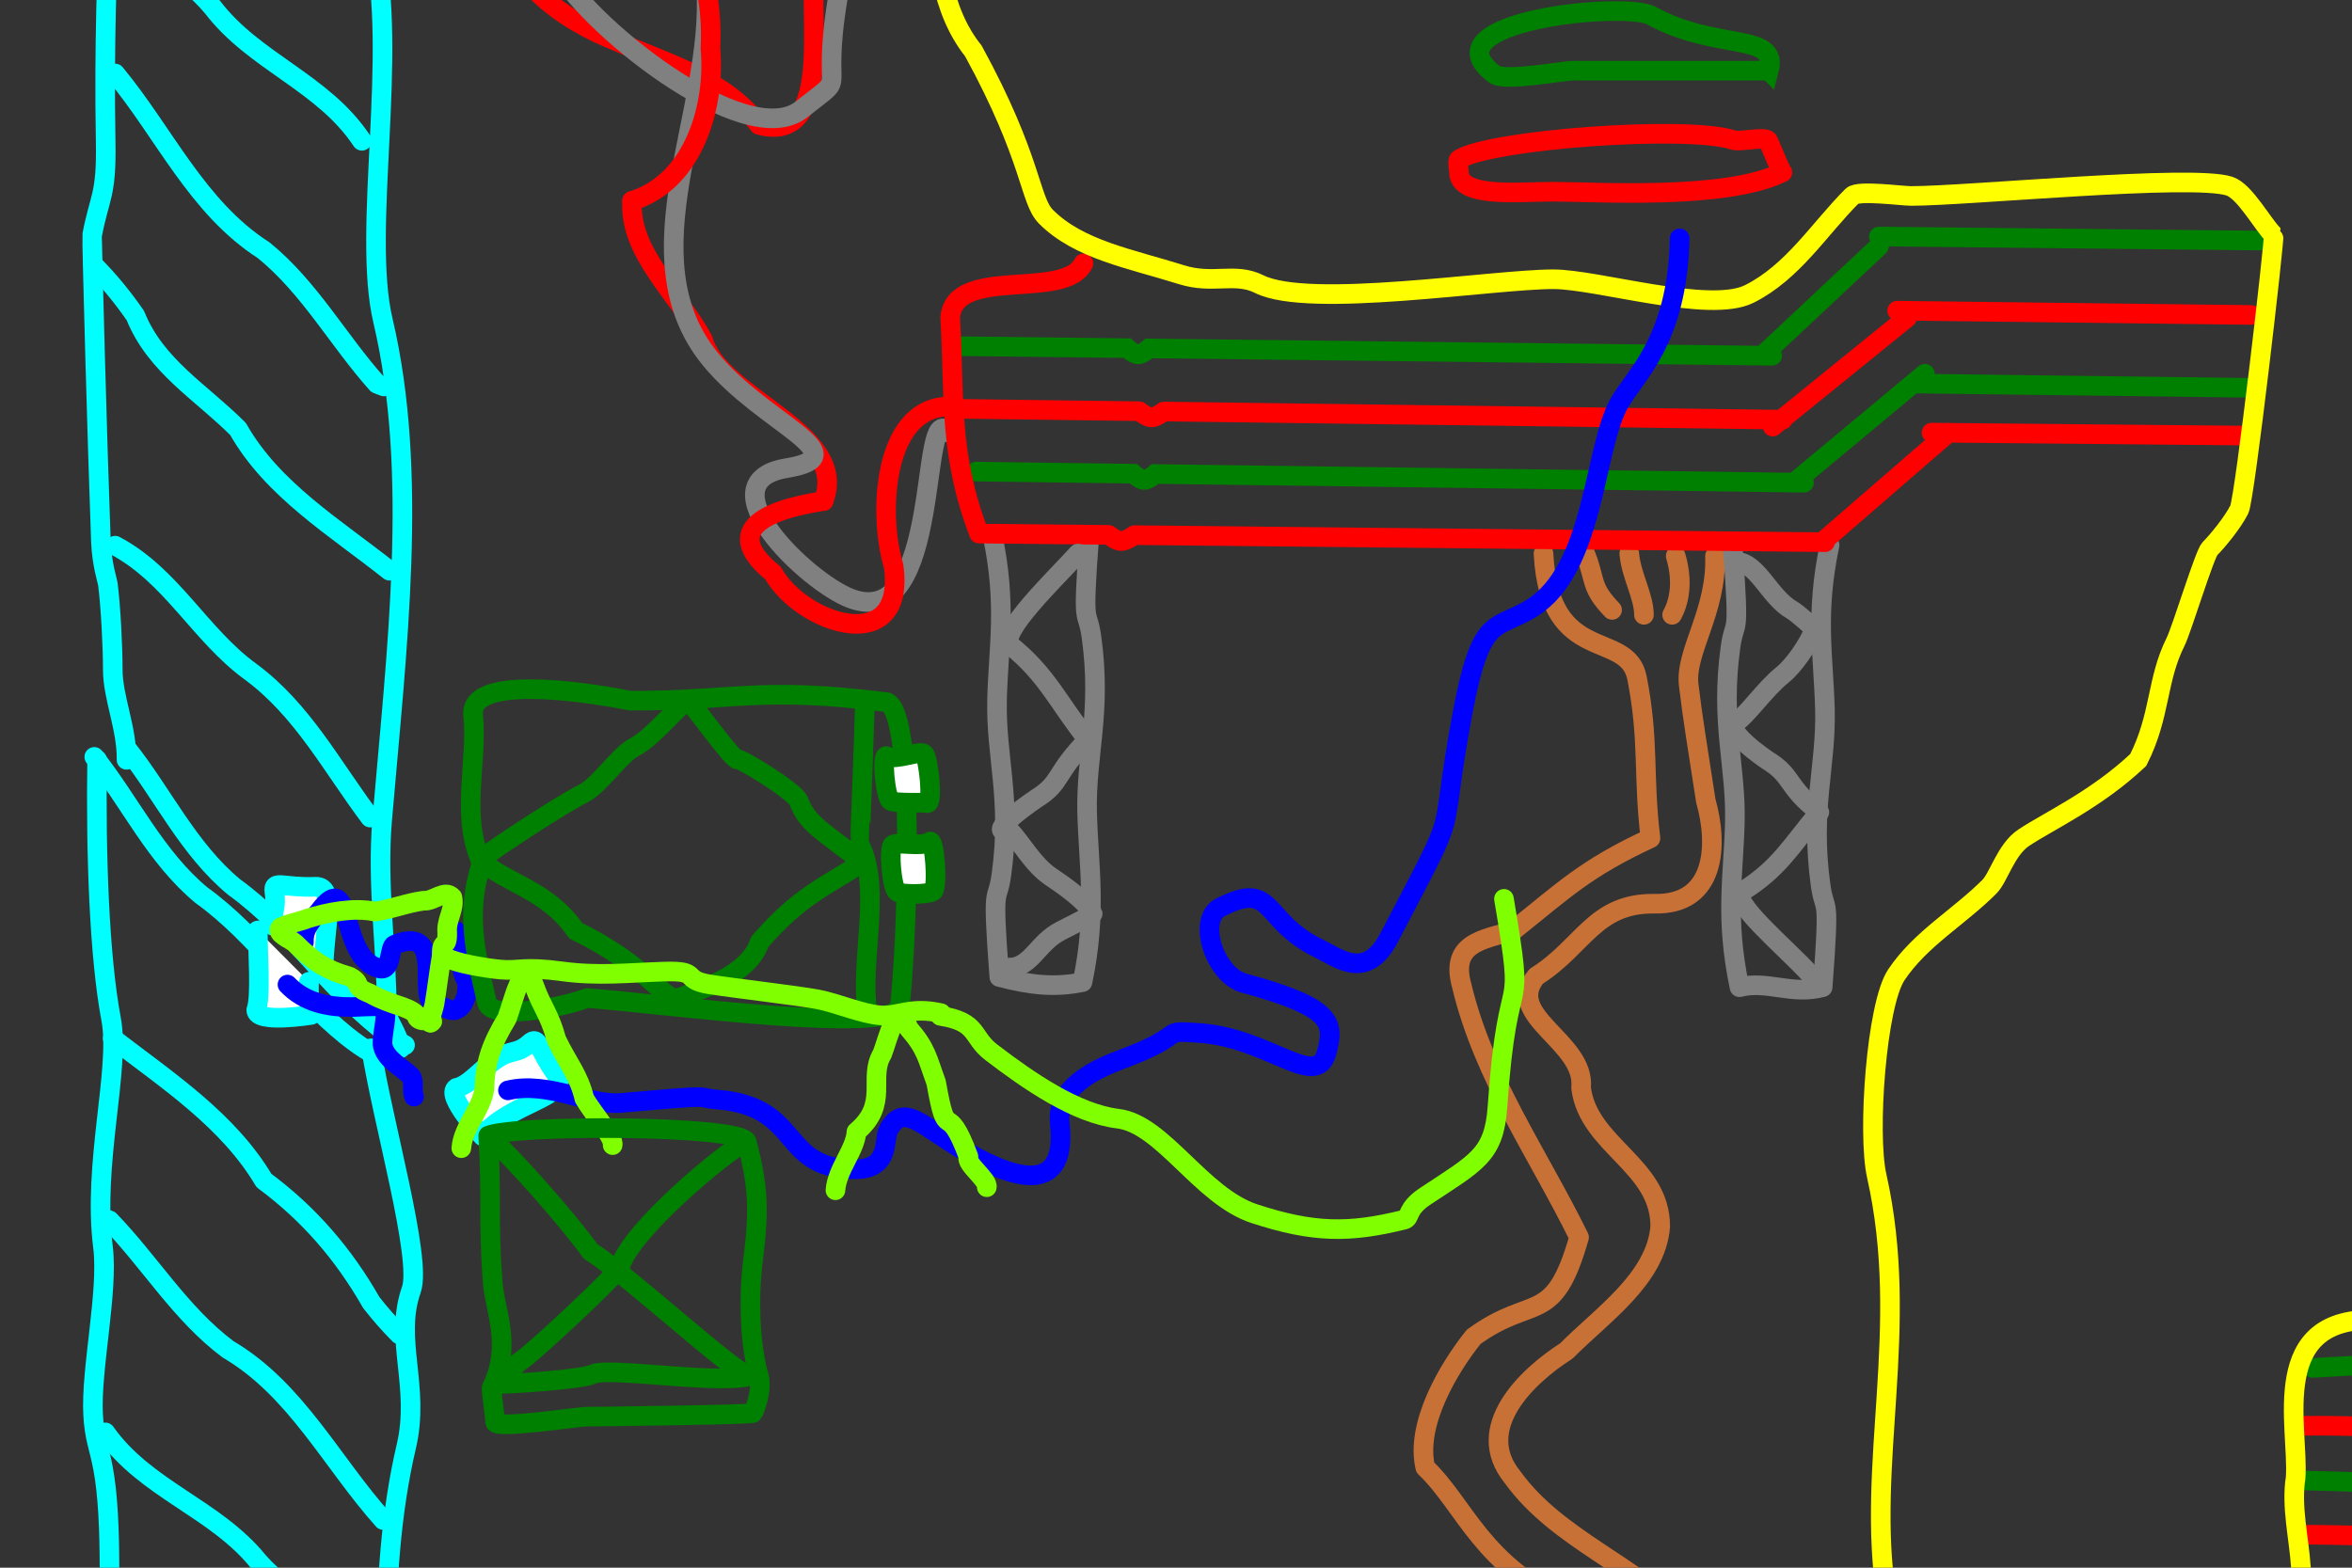 <?xml version="1.0" encoding="UTF-8" standalone="no"?>
<!-- Created with Inkscape (http://www.inkscape.org/) -->

<svg
   xmlns:dc="http://purl.org/dc/elements/1.1/"
   xmlns:cc="http://creativecommons.org/ns#"
   xmlns:rdf="http://www.w3.org/1999/02/22-rdf-syntax-ns#"
   xmlns:svg="http://www.w3.org/2000/svg"
   xmlns="http://www.w3.org/2000/svg"
   xmlns:sodipodi="http://sodipodi.sourceforge.net/DTD/sodipodi-0.dtd"
   xmlns:inkscape="http://www.inkscape.org/namespaces/inkscape"
   width="480"
   height="320"
   id="svg2"
   version="1.1"
   inkscape:version="0.48.0 r9654"
   sodipodi:docname="itnas393.svg"
   inkscape:export-xdpi="90"
   inkscape:export-ydpi="90"
   inkscape:export-filename="itnas393.png">
  <rect width="100%" height="100%" fill="#333333" stroke="none"/>
  <defs
     id="defs4">
    <inkscape:perspective
       sodipodi:type="inkscape:persp3d"
       inkscape:vp_x="0 : 160 : 1"
       inkscape:vp_y="0 : 1000 : 0"
       inkscape:vp_z="480 : 160 : 1"
       inkscape:persp3d-origin="240 : 106.66667 : 1"
       id="perspective8" />
  </defs>
  <sodipodi:namedview
     id="base"
     pagecolor="#ffffff"
     bordercolor="#666666"
     borderopacity="1.0"
     inkscape:pageopacity="1"
     inkscape:pageshadow="2"
     inkscape:zoom="1"
     inkscape:cx="137.06874"
     inkscape:cy="89.191161"
     inkscape:document-units="px"
     inkscape:current-layer="layer1"
     showgrid="false"
     inkscape:snap-nodes="true"
     inkscape:snap-global="false"
     inkscape:snap-grids="true"
     showguides="true"
     inkscape:window-width="1280"
     inkscape:window-height="998"
     inkscape:window-x="1276"
     inkscape:window-y="-4"
     inkscape:window-maximized="1">
    <inkscape:grid
       empspacing="5"
       visible="true"
       enabled="true"
       snapvisiblegridlinesonly="true"
       type="xygrid"
       id="grid2816" />
  </sodipodi:namedview>
  <g
     inkscape:label="Layer 1"
     inkscape:groupmode="layer"
     id="layer1"
     transform="translate(0,0)">
    <path
       inkscape:connector-curvature="0"
       id="path3855"
       d="m 25.907,152.834 c 7.352,9.278 12.499,20.461 21.875,28.235 11.372,8.191 18.846,20.038 29.659,28.73 1.659,1.289 3.347,2.57 5.222,3.535"
       style="color:#000000;fill:none;stroke:#00ffff;stroke-width:4;stroke-linecap:round;stroke-linejoin:round;stroke-miterlimit:4;stroke-opacity:1;stroke-dasharray:none;stroke-dashoffset:0;marker:none;visibility:visible;display:inline;overflow:visible;enable-background:accumulate" />
    <path
       style="color:#000000;fill:none;stroke:#00ffff;stroke-width:4;stroke-linecap:round;stroke-linejoin:round;stroke-miterlimit:4;stroke-opacity:1;stroke-dasharray:none;stroke-dashoffset:0;marker:none;visibility:visible;display:inline;overflow:visible;enable-background:accumulate"
       d="M 78.235,310.282 C 67.745,298.588 60.436,283.577 46.534,275.424 36.86,268.181 30.602,257.63 22.338,249.094 l -1.421,-0.49"
       id="path4043"
       inkscape:connector-curvature="0" />
    <path
       style="color:#000000;fill:none;stroke:#00ffff;stroke-width:4;stroke-linecap:round;stroke-linejoin:round;stroke-miterlimit:4;stroke-opacity:1;stroke-dasharray:none;stroke-dashoffset:0;marker:none;visibility:visible;display:inline;overflow:visible;enable-background:accumulate"
       d="m 19.243,154.5 c 7.352,9.278 12.499,20.461 21.875,28.235 11.372,8.191 18.846,20.038 29.659,28.73 1.659,1.289 3.347,2.57 5.222,3.535"
       id="path4045"
       inkscape:connector-curvature="0" />
    <path
       style="color:#000000;fill:none;stroke:#00ffff;stroke-width:4;stroke-linecap:round;stroke-linejoin:round;stroke-miterlimit:4;stroke-opacity:1;stroke-dasharray:none;stroke-dashoffset:0;marker:none;visibility:visible;display:inline;overflow:visible;enable-background:accumulate"
       d="M 79.5,116.5 C 68.498,107.75 55.629,100.024 48.582,87.576 41.109,80.064 31.767,74.73 27.639,64.444 25.073,60.719 22.197,57.202 19,54"
       id="path4047"
       inkscape:connector-curvature="0" />
    <path
       style="color:#000000;fill:none;stroke:#00ffff;stroke-width:4;stroke-linecap:round;stroke-linejoin:round;stroke-miterlimit:4;stroke-opacity:1;stroke-dasharray:none;stroke-dashoffset:0;marker:none;visibility:visible;display:inline;overflow:visible;enable-background:accumulate"
       d="M 73.856,28.739 C 65.925,16.792 51.932,12.678 43.381,1.462 37.262,-5.856 28.458,-9.509 22.644,-17.239"
       id="path4049"
       inkscape:connector-curvature="0" />
    <path
       style="color:#000000;fill:none;stroke:#00ffff;stroke-width:4;stroke-linecap:round;stroke-linejoin:round;stroke-miterlimit:4;stroke-opacity:1;stroke-dasharray:none;stroke-dashoffset:0;marker:none;visibility:visible;display:inline;overflow:visible;enable-background:accumulate"
       d="m 23.5,15 c 10.022,12.098 16.735,27.384 30.305,36.078 9.382,7.618 15.22,18.407 23.141,27.262 l 1.401,0.546"
       id="path4136"
       inkscape:connector-curvature="0" />
    <path
       style="color:#000000;fill:none;stroke:#00ffff;stroke-width:4;stroke-linecap:round;stroke-linejoin:round;stroke-miterlimit:4;stroke-opacity:1;stroke-dasharray:none;stroke-dashoffset:0;marker:none;visibility:visible;display:inline;overflow:visible;enable-background:accumulate"
       d="M 75.547,166.886 C 67.867,156.694 61.772,144.937 51.161,137.127 40.788,129.577 35.071,117.541 23.5,111.386"
       id="path4138"
       inkscape:connector-curvature="0" />
    <path
       style="color:#000000;fill:none;stroke:#00ffff;stroke-width:4;stroke-linecap:round;stroke-linejoin:round;stroke-miterlimit:4;stroke-opacity:1;stroke-dasharray:none;stroke-dashoffset:0;marker:none;visibility:visible;display:inline;overflow:visible;enable-background:accumulate"
       d="m 23,211.948 c 11.189,8.617 23.576,16.727 30.867,29.02 9.196,6.82 16.215,14.958 21.889,24.886 1.781,2.29 3.693,4.48 5.744,6.532"
       id="path4140"
       inkscape:connector-curvature="0" />
    <path
       style="color:#000000;fill:none;stroke:#00ffff;stroke-width:4;stroke-linecap:round;stroke-linejoin:round;stroke-miterlimit:4;stroke-opacity:1;stroke-dasharray:none;stroke-dashoffset:0;marker:none;visibility:visible;display:inline;overflow:visible;enable-background:accumulate"
       d="m 21.5,292.386 c 8.268,11.716 22.372,15.43 31.24,26.398 6.325,7.141 15.23,10.541 21.26,18.102"
       id="path4142"
       inkscape:connector-curvature="0" />
    <path
       style="color:#000000;fill:none;stroke:#c87137;stroke-width:4;stroke-linecap:round;stroke-linejoin:round;stroke-miterlimit:4;stroke-opacity:1;stroke-dasharray:none;stroke-dashoffset:0;marker:none;visibility:visible;display:inline;overflow:visible;enable-background:accumulate"
       d="m 315,113 c 1.215,23.211 17.108,15.31 19.085,25.395 2.521,12.857 1.18,19.691 2.745,32.707 -13.257,6.151 -17.569,10.519 -28.081,18.909 -6.292,1.804 -12.884,2.535 -10.419,11.264 4.418,18.546 15.633,34.373 23.931,51.288 -5.259,18.395 -9.314,11.43 -21.526,20.325 -5.305,6.643 -11.892,17.955 -9.865,26.649 8.289,7.94 11.379,20.085 30.157,28.389"
       id="path9045"
       inkscape:connector-curvature="0"
       sodipodi:nodetypes="csccccccc" />
    <path
       style="color:#000000;fill:none;stroke:#c87137;stroke-width:4;stroke-linecap:round;stroke-linejoin:round;stroke-miterlimit:4;stroke-opacity:1;stroke-dasharray:none;stroke-dashoffset:0;marker:none;visibility:visible;display:inline;overflow:visible;enable-background:accumulate"
       d="m 350,113.5 c 0.39,11.344 -6.164,19.537 -5.371,26.279 0.761,6.471 1.841,12.986 3.497,23.7 2.557,8.951 2.067,21.321 -10.547,20.986 -12.215,-0.128 -14.453,8.785 -24.025,14.794 -6.837,8.167 10.111,13.327 9.113,22.789 1.456,11.818 16.227,15.749 16.155,28.349 -0.893,10.677 -11.927,18.045 -19.143,25.35 -8.205,5.234 -19.126,15.786 -11.012,25.757 9.303,12.9 25.493,18.026 36.065,29.691"
       id="path9047"
       inkscape:connector-curvature="0"
       sodipodi:nodetypes="cscccccccc" />
    <path
       style="color:#000000;fill:none;stroke:#008000;stroke-width:4;stroke-linecap:round;stroke-linejoin:miter;stroke-miterlimit:4;stroke-opacity:1;stroke-dasharray:none;stroke-dashoffset:0;marker:none;visibility:visible;display:inline;overflow:visible;enable-background:accumulate"
       d="m 461.42,49.103 -77.964,-0.825 m 0,2 -23.831,22.338 m 2.042,0 -127.168,-1.498 c 0,0 -1.39,1.23 -2.241,1.224 -0.864,-0.007 -2.256,-1.277 -2.256,-1.277 l -34.394,-0.405"
       id="path3819-8"
       inkscape:connector-curvature="0"
       sodipodi:nodetypes="ccccccscc" />
    <path
       sodipodi:nodetypes="ccccccscc"
       inkscape:connector-curvature="0"
       id="path3821-8"
       d="m 459.372,64.288 -72.196,-0.872 m 2.042,1.414 -27.44,22.252 m 2.042,-1.414 -126.316,-1.664 c 0,0 -1.571,1.223 -2.496,1.214 -0.936,-0.01 -2.5,-1.28 -2.5,-1.28 L 196.32,83.461"
       style="color:#000000;fill:none;stroke:#ff0000;stroke-width:4;stroke-linecap:round;stroke-linejoin:round;stroke-miterlimit:4;stroke-opacity:1;stroke-dasharray:none;stroke-dashoffset:0;marker:none;visibility:visible;display:inline;overflow:visible;enable-background:accumulate" />
    <path
       style="color:#000000;fill:none;stroke:#008000;stroke-width:4;stroke-linecap:round;stroke-linejoin:miter;stroke-miterlimit:4;stroke-opacity:1;stroke-dasharray:none;stroke-dashoffset:0;marker:none;visibility:visible;display:inline;overflow:visible;enable-background:accumulate"
       d="M 458.647,79.155 390.783,78.288 m 2.042,-2 -26.708,22.247 m 2.042,0 -132.406,-1.783 c 0,0 -1.394,1.229 -2.246,1.22 -0.862,-0.009 -2.246,-1.28 -2.246,-1.28 L 199.227,96.26"
       id="path3823-2"
       inkscape:connector-curvature="0"
       sodipodi:nodetypes="ccccccscc" />
    <path
       style="color:#000000;fill:none;stroke:#808080;stroke-width:4;stroke-linecap:round;stroke-linejoin:round;stroke-miterlimit:4;stroke-opacity:1;stroke-dasharray:none;stroke-dashoffset:0;marker:none;visibility:visible;display:inline;overflow:visible;enable-background:accumulate"
       d="m 373.385,111.261 c -3.007,14.278 -1.23,22.701 -0.952,33.526 0.3,11.683 -3.033,20.348 -0.885,35.87 0.886,6.399 1.963,0.475 0.423,20.856 -6.364,1.672 -11.314,-1.454 -16.971,0 -3.007,-14.278 -1.23,-22.701 -0.952,-33.526 0.3,-11.683 -3.033,-20.348 -0.885,-35.87 0.886,-6.399 1.963,-0.475 0.423,-20.856"
       id="path9100"
       inkscape:connector-curvature="0"
       sodipodi:nodetypes="cssccssc" />
    <path
       sodipodi:nodetypes="cssccssc"
       inkscape:connector-curvature="0"
       id="path9102"
       d="m 202.53,109.175 c 3.007,14.278 1.23,22.701 0.952,33.526 -0.3,11.683 3.033,20.348 0.885,35.87 -0.886,6.399 -1.963,0.475 -0.423,20.856 6.364,1.672 11.314,2.198 16.971,1.043 3.007,-14.278 1.23,-23.744 0.952,-34.569 -0.3,-11.683 3.033,-20.348 0.885,-35.87 -0.886,-6.399 -1.963,-0.475 -0.423,-20.856"
       style="color:#000000;fill:none;stroke:#808080;stroke-width:4;stroke-linecap:round;stroke-linejoin:round;stroke-miterlimit:4;stroke-opacity:1;stroke-dasharray:none;stroke-dashoffset:0;marker:none;visibility:visible;display:inline;overflow:visible;enable-background:accumulate" />
    <path
       style="color:#000000;fill:none;stroke:#ff0000;stroke-width:4;stroke-linecap:round;stroke-linejoin:round;stroke-miterlimit:4;stroke-opacity:1;stroke-dasharray:none;stroke-dashoffset:0;marker:none;visibility:visible;display:inline;overflow:visible;enable-background:accumulate"
       d="M 168.071,102.265 C 173.563,88.133 146.734,81.362 143.474,69.365 138.709,60.405 128.291,51.601 129,41"
       id="path5390"
       inkscape:connector-curvature="0" />
    <path
       style="color:#000000;fill:none;stroke:#ff0000;stroke-width:4;stroke-linecap:round;stroke-linejoin:round;stroke-miterlimit:4;stroke-opacity:1;stroke-dasharray:none;stroke-dashoffset:0;marker:none;visibility:visible;display:inline;overflow:visible;enable-background:accumulate"
       d="m 103.94,-16.717 c -2.308,12.028 11.519,21.07 21.75,25.084 10.471,4.688 21.989,7.587 29.245,17.145 14.299,3.809 10.475,-19.38 11.214,-28.392"
       id="path5386"
       inkscape:connector-curvature="0"
       sodipodi:nodetypes="cccc" />
    <path
       style="color:#000000;fill:none;stroke:#808080;stroke-width:4;stroke-linecap:round;stroke-linejoin:round;stroke-miterlimit:4;stroke-opacity:1;stroke-dasharray:none;stroke-dashoffset:0;marker:none;visibility:visible;display:inline;overflow:visible;enable-background:accumulate"
       d="m 172,-6 c -5.7,28.625 2.504,19.614 -8.434,28.33 -11.33,9.028 -44.793,-17.723 -50.61,-29.829 -2.953,-6.146 -3.677,-12.642 1.331,-16.946 12.247,-10.523 28.231,-3.291 29.832,22.04 1.604,25.366 -16.279,54.709 0.833,75.688 10.758,13.189 30.969,19.744 15.562,22.274 -17.16,2.818 4.292,23.319 13.126,26.619 19.036,7.111 13.76,-41.699 19.979,-33.877"
       id="path4541"
       inkscape:connector-curvature="0"
       sodipodi:nodetypes="csssssssc" />
    <path
       style="fill:none;stroke:#c87137;stroke-width:4;stroke-linecap:round;stroke-linejoin:round;stroke-opacity:1;color:#000000;stroke-miterlimit:4;stroke-dasharray:none;stroke-dashoffset:0;marker:none;visibility:visible;display:inline;overflow:visible;enable-background:accumulate"
       d="m 341.983,113.5 c 1.246,4.138 1.176,8.519 -0.73,12"
       id="path4117"
       inkscape:connector-curvature="0" />
    <path
       style="fill:none;stroke:#c87137;stroke-width:4;stroke-linecap:round;stroke-linejoin:round;stroke-opacity:1;color:#000000;stroke-miterlimit:4;stroke-dasharray:none;stroke-dashoffset:0;marker:none;visibility:visible;display:inline;overflow:visible;enable-background:accumulate"
       d="m 332.5,113 c 0.39,4.499 3,8.714 3,12.5"
       id="path4115"
       inkscape:connector-curvature="0" />
    <path
       style="color:#000000;fill:none;stroke:#c87137;stroke-width:4;stroke-linecap:round;stroke-linejoin:round;stroke-miterlimit:4;stroke-opacity:1;stroke-dasharray:none;stroke-dashoffset:0;marker:none;visibility:visible;display:inline;overflow:visible;enable-background:accumulate"
       d="m 323.5,113 c 2.241,5.489 0.891,6.695 5.5,11.5"
       id="path4113"
       inkscape:connector-curvature="0"
       sodipodi:nodetypes="cc" />
    <path
       sodipodi:nodetypes="ccccccscccc"
       inkscape:connector-curvature="0"
       id="path3825-4"
       d="m 457.949,88.911 -63.753,-0.599 m 3.459,0 -25.791,22.359 m 0.594,0 -140.951,-1.434 c 0,0 -1.747,1.249 -2.75,1.222 -0.936,-0.025 -2.502,-1.275 -2.502,-1.275 l -26.458,-0.269 c -6.231,-16.37 -4.954,-27.789 -5.88,-44.159 1.007,-10.634 23.395,-3.304 27.194,-10.995"
       style="color:#000000;fill:none;stroke:#ff0000;stroke-width:4;stroke-linecap:round;stroke-linejoin:round;stroke-miterlimit:4;stroke-opacity:1;stroke-dasharray:none;stroke-dashoffset:0;marker:none;visibility:visible;display:inline;overflow:visible;enable-background:accumulate" />
    <path
       style="color:#000000;fill:none;stroke:#ff0000;stroke-width:4;stroke-linecap:round;stroke-linejoin:round;stroke-miterlimit:4;stroke-opacity:1;stroke-dasharray:none;stroke-dashoffset:0;marker:none;visibility:visible;display:inline;overflow:visible;enable-background:accumulate"
       d="m 552.438,312.124 c -30.467,3.414 -56.992,1.287 -83.003,1.131"
       id="path7397"
       inkscape:connector-curvature="0"
       sodipodi:nodetypes="cc" />
    <path
       style="color:#000000;fill:none;stroke:#ff0000;stroke-width:4;stroke-linecap:round;stroke-linejoin:round;stroke-miterlimit:4;stroke-opacity:1;stroke-dasharray:none;stroke-dashoffset:0;marker:none;visibility:visible;display:inline;overflow:visible;enable-background:accumulate"
       d="m 512.757,290.449 c -21.695,1.702 -28.192,0.414 -42.304,0.584"
       id="path7399"
       inkscape:connector-curvature="0"
       sodipodi:nodetypes="cc" />
    <path
       style="color:#000000;fill:none;stroke:#008000;stroke-width:4;stroke-linecap:round;stroke-linejoin:miter;stroke-miterlimit:4;stroke-opacity:1;stroke-dasharray:none;stroke-dashoffset:0;marker:none;visibility:visible;display:inline;overflow:visible;enable-background:accumulate"
       d="m 471.968,279.22 c 32.125,-1.948 69.834,-1.718 98.069,0.454"
       id="path7389"
       inkscape:connector-curvature="0"
       sodipodi:nodetypes="cc" />
    <path
       style="color:#000000;fill:none;stroke:#008000;stroke-width:4;stroke-linecap:round;stroke-linejoin:miter;stroke-miterlimit:4;stroke-opacity:1;stroke-dasharray:none;stroke-dashoffset:0;marker:none;visibility:visible;display:inline;overflow:visible;enable-background:accumulate"
       d="m 469.786,302.197 c 36.878,0.921 73.766,3.891 110.751,1.535"
       id="path7393"
       inkscape:connector-curvature="0"
       sodipodi:nodetypes="cc" />
    <path
       style="color:#000000;fill:none;stroke:#ffff00;stroke-width:4;stroke-linecap:round;stroke-linejoin:miter;stroke-miterlimit:4;stroke-opacity:1;stroke-dasharray:none;stroke-dashoffset:0;marker:none;visibility:visible;display:inline;overflow:visible;enable-background:accumulate"
       d="m 485.496,269.45 c -23.085,-1.188 -16.262,21.74 -17.002,32.219 -1.857,11.578 6.388,25.463 -4.941,35.206 -4.108,11.787 1.479,12.053 -0.71,24 -15.621,8 -40.474,8.5 -40.474,8.5"
       id="path3657"
       inkscape:connector-curvature="0"
       sodipodi:nodetypes="ccccc" />
    <path
       style="color:#000000;fill:none;stroke:#00ffff;stroke-width:4;stroke-linecap:round;stroke-linejoin:round;stroke-miterlimit:4;stroke-opacity:1;stroke-dasharray:none;stroke-dashoffset:0;marker:none;visibility:visible;display:inline;overflow:visible;enable-background:accumulate"
       d="m 19.361,-62.579 c 5.263,35.771 1.447,49.838 2.206,91.644 0.198,10.931 -1.271,11.069 -2.757,18.911 -0.097,0.511 1.066,43.361 1.78,62.447 0.179,4.782 1.33,8.073 1.426,8.832 0.581,4.596 1,12.55 1,17.456 0,5.662 2.901,11.92 2.805,18.385 m -6,0 c -0.286,19.201 0.449,40.231 2.849,52.894 1.944,10.255 -3.813,29.461 -1.654,46.55 1.144,9.056 -2.509,25.008 -2.015,34.178 0.267,4.96 1.16,6.406 2.015,10.917 2.077,10.958 1.103,29.344 1.103,42.185"
       id="path9150"
       inkscape:connector-curvature="0"
       sodipodi:nodetypes="csssssccssssc" />
    <path
       style="color:#000000;fill:none;stroke:#00ffff;stroke-width:4;stroke-linecap:round;stroke-linejoin:round;stroke-miterlimit:4;stroke-opacity:1;stroke-dasharray:none;stroke-dashoffset:0;marker:none;visibility:visible;display:inline;overflow:visible;enable-background:accumulate"
       d="m 76.091,-11.665 c 5.324,22.56 -2.304,58.609 2.06,77.098 7.324,31.034 2.842,66.809 -0.158,101.958 -1.129,13.233 0.951,26.377 0.951,39.145 0,1.783 2.303,4.36 2.793,7.451 m -6,0 c 2.421,15.26 10.423,43.021 8.207,49.281 -3.589,10.139 1.86,19.757 -1.03,32.003 -3.189,13.511 -4.12,28.622 -4.12,42.185"
       id="path8944"
       inkscape:connector-curvature="0"
       sodipodi:nodetypes="csssccssc" />
    <path
       style="color:#000000;fill:none;stroke:#ffff00;stroke-width:4;stroke-linecap:round;stroke-linejoin:miter;stroke-miterlimit:4;stroke-opacity:1;stroke-dasharray:none;stroke-dashoffset:0;marker:none;visibility:visible;display:inline;overflow:visible;enable-background:accumulate"
       d="m 385,326 c -4.265,-27.276 5,-54.816 -2,-86 -1.94,-8.644 -0.055,-34.918 4,-41 4.906,-7.359 12.755,-11.755 19,-18 1.905,-1.905 3.366,-7.577 7,-10 5.193,-3.462 14.754,-7.754 23.375,-15.872 C 440.995,146.009 440.062,138.877 444,131 c 1.253,-2.506 5.922,-17.922 7,-19 1.553,-1.553 4.664,-5.327 6,-8 1.138,-2.277 7.286,-55.714 7,-56 -2.321,-2.321 -5.86,-8.953 -9,-10 -7.519,-2.506 -53.411,2 -65,2 -1.912,0 -10.783,-1.217 -12,0 -6.725,6.725 -12.096,15.548 -21,20 -8.167,4.083 -30.978,-3 -40,-3 -12.358,0 -49.823,6.089 -60,1 -4.979,-2.489 -9.407,0.11 -15.893,-1.928 C 230.598,52.77 220.204,50.982 213.464,44.243 210.076,40.854 210.732,32.497 198.655,10.415 185.328,-6.284 194.099,-35.604 189,-56"
       id="path5938"
       inkscape:connector-curvature="0"
       sodipodi:nodetypes="csssscsssssssssssscc" />
    <path
       style="color:#000000;fill:none;stroke:#ff0000;stroke-width:4;stroke-linecap:round;stroke-linejoin:round;stroke-miterlimit:4;stroke-opacity:1;stroke-dasharray:none;stroke-dashoffset:0;marker:none;visibility:visible;display:inline;overflow:visible;enable-background:accumulate"
       d="m 193,83 c -12.813,0.801 -13.812,22.055 -10.64,32.507 2.672,18.896 -18.697,11.951 -24.603,1.473 -10.201,-8.321 -2.655,-12.734 10.314,-14.714"
       id="path5392"
       inkscape:connector-curvature="0"
       sodipodi:nodetypes="cccc" />
    <path
       style="color:#000000;fill:none;stroke:#ff0000;stroke-width:4;stroke-linecap:round;stroke-linejoin:round;stroke-miterlimit:4;stroke-opacity:1;stroke-dasharray:none;stroke-dashoffset:0;marker:none;visibility:visible;display:inline;overflow:visible;enable-background:accumulate"
       d="m 129,41 c 12.693,-3.897 17.055,-19.607 15.986,-31.146 0.696,-14.022 -4.095,-29.49 -17.403,-36.231 -9.183,-9.71 -27.104,-4.259 -23.644,9.659"
       id="path5388"
       inkscape:connector-curvature="0" />
    <path
       style="color:#000000;fill:#ffffff;stroke:#00ffff;stroke-width:4;stroke-linecap:round;stroke-linejoin:round;stroke-miterlimit:4;stroke-opacity:1;stroke-dashoffset:0;marker:none;visibility:visible;display:inline;overflow:visible;enable-background:accumulate"
       d="m 63.062,200.399 c 0.004,1.772 -0.128,5.181 0.438,6.768 0,0 -11.207,1.828 -11.207,-1 1.01,-2.62 0.313,-11.671 0.313,-16.24"
       id="path3863"
       inkscape:connector-curvature="0"
       sodipodi:nodetypes="cccc" />
    <path
       style="color:#000000;fill:#ffffff;stroke:#00ffff;stroke-width:4;stroke-linecap:round;stroke-linejoin:round;stroke-miterlimit:4;stroke-opacity:1;stroke-dashoffset:0;marker:none;visibility:visible;display:inline;overflow:visible;enable-background:accumulate"
       d="m 55.605,188.927 c 0,-3.536 0.889,-3.458 0.394,-6.923 -0.354,-2.475 1.884,-0.727 8.379,-1 4.454,-0.187 1.668,9.329 1.683,16.397"
       id="rect4167"
       inkscape:connector-curvature="0"
       sodipodi:nodetypes="cssc" />
    <path
       style="color:#000000;fill:none;stroke:#0000ff;stroke-width:4;stroke-linecap:round;stroke-linejoin:round;stroke-miterlimit:4;stroke-opacity:1;stroke-dasharray:none;stroke-dashoffset:0;marker:none;visibility:visible;display:inline;overflow:visible;enable-background:accumulate"
       d="m 58.669,200.975 c 3.481,3.659 8.249,4.596 13.081,4.596 0.161,0 6.527,-0.381 6.718,0 0.772,1.543 -0.753,6.331 -0.333,8.009 0.704,2.817 3.99,4.344 5.657,6.01 0.891,0.891 0.168,3.165 0.707,4.243"
       id="path3040"
       inkscape:connector-curvature="0"
       sodipodi:nodetypes="cssssc" />
    <path
       style="color:#000000;fill:none;stroke:#0000ff;stroke-width:4;stroke-linecap:round;stroke-linejoin:round;stroke-miterlimit:4;stroke-opacity:1;stroke-dasharray:none;stroke-dashoffset:0;marker:none;visibility:visible;display:inline;overflow:visible;enable-background:accumulate"
       d="m 62.021,192.299 c -0.108,-2.972 1.719,-4.463 3.182,-6.364 6.989,-9.318 3.785,9.625 12.225,11.735 2.665,0.666 1.909,-4.512 3.147,-4.862 10.9,-4.315 4,12.028 8.518,12.319 1.311,0.085 2.581,1.402 3.864,1.035 2.156,-0.617 2.928,-4.827 1.989,-6.455 -1.408,-2.439 -0.269,-6.926 -1.812,-9.597"
       id="path3038"
       inkscape:connector-curvature="0"
       sodipodi:nodetypes="ccscsssc" />
    <path
       style="color:#000000;fill:none;stroke:#008000;stroke-width:4;stroke-linecap:round;stroke-linejoin:round;stroke-miterlimit:4;stroke-opacity:1;stroke-dasharray:none;stroke-dashoffset:0;marker:none;visibility:visible;display:inline;overflow:visible;enable-background:accumulate"
       d="m 181.085,143.356 c -25.969,-3.299 -30.918,-0.301 -52.467,-0.331 -11.838,-2.336 -32.914,-4.939 -32.06,2.996 0.992,9.22 -2.701,20.715 1.765,30.121 -3.305,9.984 -1.497,17.81 1.095,28.598 0.795,3.308 14.25,1.33 20.393,-1.019 15.586,1.176 63.231,7.699 63.819,1.659 1.255,-9.913 3.514,-59.063 -2.546,-62.024 z"
       id="path9210-1"
       inkscape:connector-curvature="0"
       sodipodi:nodetypes="ccscsccc" />
    <path
       style="color:#000000;fill:none;stroke:#ff0000;stroke-width:4;stroke-linecap:round;stroke-linejoin:round;stroke-miterlimit:4;stroke-opacity:1;stroke-dasharray:none;stroke-dashoffset:0;marker:none;visibility:visible;display:inline;overflow:visible;enable-background:accumulate"
       d="m 363.75,35.179 c -11.565,5.725 -38,3.955 -47,3.955 -6.476,0 -19,1.352 -19,-3.955 0,-0.402 -0.39,-2.38 0,-2.637 6.107,-4.026 46.549,-7.07 56,-3.955 1.338,0.441 5.952,-0.691 7,0 0.229,0.151 2.424,5.959 3,6.592 z"
       id="path5506"
       inkscape:connector-curvature="0"
       sodipodi:nodetypes="csssssc" />
    <path
       style="color:#000000;fill:none;stroke:#008000;stroke-width:4;stroke-linecap:round;stroke-linejoin:miter;stroke-miterlimit:4;stroke-opacity:1;stroke-dasharray:none;stroke-dashoffset:0;marker:none;visibility:visible;display:inline;overflow:visible;enable-background:accumulate"
       d="m 361,14.428 c -9.333,0 -36,0 -40,0 -1.949,0 -13.957,2.28 -16,0.749 -14.473,-10.845 26.618,-14.953 32,-11.989 13.302,7.326 26.12,3.297 24,11.24 z"
       id="path5508"
       inkscape:connector-curvature="0"
       sodipodi:nodetypes="csssc" />
    <path
       sodipodi:nodetypes="ssccss"
       inkscape:connector-curvature="0"
       id="path3036"
       d="m 108.094,212.951 c 1.864,-1.666 1.649,1.166 5.476,6.42 3.283,4.507 -10.031,5.833 -15.055,12.574 0,0 -7.734,-8.315 -5.38,-9.882 2.74,-0.611 4.527,-3.44 8.33,-5.972 2.943,-1.96 4.018,-0.807 6.628,-3.139 z"
       style="color:#000000;fill:#ffffff;stroke:#00ffff;stroke-width:4;stroke-linecap:round;stroke-linejoin:round;stroke-miterlimit:4;stroke-opacity:1;stroke-dashoffset:0;marker:none;visibility:visible;display:inline;overflow:visible;enable-background:accumulate" />
    <path
       style="fill:none;stroke:#80ff00;stroke-width:4;stroke-linecap:round;stroke-linejoin:round;stroke-miterlimit:4;stroke-opacity:1;stroke-dasharray:none"
       d="m 84.963,207.075 c -1.882,-1.785 -5.061,-1.804 -9.372,-4.244 -4.003,-1.568 -1.291,-1.937 -4.289,-3.502 -5.019,-1.407 -7.604,-3.321 -11.067,-6.787 -0.921,-0.866 -4.179,-1.975 -2.95,-3.256 1.751,-0.81 3.7,-1.101 5.501,-1.796 4.103,-1.276 9.302,-2.319 13.746,-1.414 3.631,-0.533 6.3,-1.729 9.935,-2.231 1.955,0.237 4.345,-2.415 5.858,-0.671 0.493,2.292 -1.053,4.293 -1.078,6.554 0.215,4.714 -1.196,1.333 -1.105,5.361 -0.534,3.102 -0.958,6.777 -1.48,9.877 -0.196,1.201 -1.586,4.575 -0.57,3.675 1.016,-0.9 -3.172,0.595 -3.128,-1.566 z"
       id="path2942-1"
       inkscape:connector-curvature="0"
       sodipodi:nodetypes="ccccccccccccccc" />
    <path
       style="color:#000000;fill:none;stroke:#008000;stroke-width:4;stroke-linecap:round;stroke-linejoin:round;stroke-miterlimit:4;stroke-opacity:1;stroke-dasharray:none;stroke-dashoffset:0;marker:none;visibility:visible;display:inline;overflow:visible;enable-background:accumulate"
       d="m 101,233.12 c 3.644,3.309 14.518,15.384 19.527,22.323 7.38,4.632 29.226,24.73 31.973,25.177"
       id="path4022"
       inkscape:connector-curvature="0"
       sodipodi:nodetypes="ccc" />
    <path
       style="color:#000000;fill:none;stroke:#008000;stroke-width:4;stroke-linecap:round;stroke-linejoin:round;stroke-miterlimit:4;stroke-opacity:1;stroke-dasharray:none;stroke-dashoffset:0;marker:none;visibility:visible;display:inline;overflow:visible;enable-background:accumulate"
       d="m 154,280.5 c -4.847,2.604 -29.77,-1.615 -33,0 -2.093,1.047 -16.088,2 -19.5,2"
       id="path3953"
       inkscape:connector-curvature="0" />
    <path
       style="color:#000000;fill:none;stroke:#008000;stroke-width:4;stroke-linecap:round;stroke-linejoin:round;stroke-miterlimit:4;stroke-opacity:1;stroke-dasharray:none;stroke-dashoffset:0;marker:none;visibility:visible;display:inline;overflow:visible;enable-background:accumulate"
       d="m 98,175.5 c 3.46,-2.725 16.65,-11.325 21,-13.5 3.459,-1.73 7.362,-7.931 10.5,-9.5 3.794,-1.897 10.183,-9.908 11,-9.5 0.456,0.228 9.446,12.682 10,12 0.336,-0.413 11.797,6.553 12.5,8.5 1.759,4.87 5.376,6.376 13,12.5 -7.361,4.931 -12.691,6.691 -20.975,16.285 -2.284,7.094 -13.082,9.993 -16.279,11.329 C 135.549,204.951 132.988,197.488 117.5,190 111.564,181.417 103.159,180.396 98,175.5 z"
       id="path4033"
       inkscape:connector-curvature="0"
       sodipodi:nodetypes="csssssccccc" />
    <path
       style="fill:none;stroke:#008000;stroke-width:4;stroke-linecap:round;stroke-linejoin:round;stroke-opacity:1;color:#000000;stroke-miterlimit:4;stroke-dasharray:none;stroke-dashoffset:0;marker:none;visibility:visible;display:inline;overflow:visible;enable-background:accumulate"
       d="m 177,206.5 c -1.527,-10.651 2.987,-25.026 -1.5,-34 -0.04,-0.08 1,-26.08 1,-29.5"
       id="path3978"
       inkscape:connector-curvature="0" />
    <path
       inkscape:connector-curvature="0"
       style="color:#000000;fill:none;stroke:#80ff00;stroke-width:4;stroke-linecap:round;stroke-linejoin:round;stroke-miterlimit:4;stroke-opacity:1;stroke-dasharray:none;stroke-dashoffset:0;marker:none;visibility:visible;display:inline;overflow:visible;enable-background:accumulate"
       d="m 192.048,206.807 c -6.226,-1.4 -8.727,0.728 -12.374,0.45 -3.785,-0.288 -8.919,-2.526 -12.724,-3.254 -4.191,-0.802 -17.512,-2.325 -22.194,-3.082 -5.848,-0.946 -1.516,-2.849 -9.239,-2.597 -7.324,0.239 -13.443,0.946 -20.792,-0.045 -7.972,-1.076 -8.811,-0.03 -12.562,-0.369 -2.894,-0.262 -9.199,-1.287 -11.234,-2.513"
       id="path2833"
       sodipodi:nodetypes="csssssss" />
    <path
       sodipodi:nodetypes="ssscs"
       inkscape:connector-curvature="0"
       id="path4221"
       d="m 189.186,163.939 c -0.813,-0.214 -6.524,0.097 -7.419,-0.466 -1.111,-0.698 -1.893,-9.67 -0.806,-9.118 1.858,0.943 6.75,-1.22 7.634,-0.494 0.884,0.726 1.942,10.432 0.592,10.077 z"
       style="color:#000000;fill:#ffffff;stroke:#008000;stroke-width:4;stroke-linecap:round;stroke-linejoin:round;stroke-miterlimit:4;stroke-opacity:1;stroke-dashoffset:0;marker:none;visibility:visible;display:inline;overflow:visible;enable-background:accumulate" />
    <path
       style="color:#000000;fill:#ffffff;stroke:#008000;stroke-width:4;stroke-linecap:round;stroke-linejoin:round;stroke-miterlimit:4;stroke-opacity:1;stroke-dashoffset:0;marker:none;visibility:visible;display:inline;overflow:visible;enable-background:accumulate"
       d="m 183.075,182.032 c 0.846,0.632 6.577,0.577 7.374,-0.118 0.989,-0.863 0.287,-10.816 -0.701,-10.101 -1.688,1.221 -6.857,-0.153 -7.617,0.702 -0.76,0.855 -0.174,8.682 0.944,9.518 z"
       id="path4201"
       inkscape:connector-curvature="0"
       sodipodi:nodetypes="ssscs" />
    <path
       style="color:#000000;fill:none;stroke:#808080;stroke-width:4;stroke-linecap:round;stroke-linejoin:round;stroke-miterlimit:4;stroke-opacity:1;stroke-dasharray:none;stroke-dashoffset:0;marker:none;visibility:visible;display:inline;overflow:visible;enable-background:accumulate"
       d="m 220,113 c -4.693,5.166 -16.166,16.117 -13.881,18.677 7.619,6.06 9.971,12.002 15.881,19.323 -6.873,6.937 -5.204,8.704 -10.5,12 -0.619,0.385 -7.979,5.521 -7,6.5 0.25,0.25 1.25,-0.25 1.5,0 2.393,2.393 4.785,7.023 8.5,9.5 2.369,1.579 7.221,4.943 8.5,7.5 0.091,0.182 -5.661,3.081 -6.5,3.5 -4.74,2.37 -6.05,7.5 -10.5,7.5"
       id="path4068"
       inkscape:connector-curvature="0"
       sodipodi:nodetypes="cccsssscsc" />
    <path
       style="color:#000000;fill:none;stroke:#0000ff;stroke-width:4;stroke-linecap:round;stroke-linejoin:round;stroke-miterlimit:4;stroke-opacity:1;stroke-dasharray:none;stroke-dashoffset:0;marker:none;visibility:visible;display:inline;overflow:visible;enable-background:accumulate"
       d="m 342.792,48.66 c -0.434,21.147 -9.37,28.138 -12.477,33.894 -5.075,9.404 -4.932,33.626 -17.692,41.571 -7.447,4.637 -10.317,1.029 -14.109,21.258 -5.494,29.302 0.397,16.419 -15.01,45.988 -4.676,8.975 -10.341,4.167 -14.347,2.24 -11.774,-5.664 -8.941,-14.101 -20.099,-8.4 -4.807,2.456 -1.206,13.83 4.853,15.481 18.252,4.973 18.43,8.069 16.855,14.087 -2.074,7.92 -11.735,-2.957 -26.041,-3.926 -8.338,-0.565 -2.092,-0.012 -14.092,4.722 -3.644,1.438 -15.305,4.971 -14.357,13.704 1.568,14.441 -8.583,11.837 -18.998,5.876 -9.156,-5.241 -12.715,-10.182 -15.87,-4.695 -1.264,2.199 0.583,8.431 -7.39,8.218 -15.164,-0.405 -10.159,-12.891 -27.819,-14.253 -4.862,-0.375 1.41,-1.146 -19.48,0.709 -6.503,0.578 -14.872,-4.525 -23.055,-2.563"
       id="path9043"
       inkscape:connector-curvature="0"
       sodipodi:nodetypes="cssssssssssssssssc" />
    <path
       style="color:#000000;fill:none;stroke:#008000;stroke-width:4;stroke-linecap:round;stroke-linejoin:round;stroke-miterlimit:4;stroke-opacity:1;stroke-dasharray:none;stroke-dashoffset:0;marker:none;visibility:visible;display:inline;overflow:visible;enable-background:accumulate"
       d="m 102.5,282.12 c 1.557,-1.862 2.09,-3.227 4,-4.5 2.66,-1.774 19.559,-17.566 20,-19 2.394,-7.788 21.81,-23.655 25.5,-25.5"
       id="path4003"
       inkscape:connector-curvature="0"
       sodipodi:nodetypes="cssc" />
    <path
       inkscape:connector-curvature="0"
       style="fill:none;stroke:#80ff00;stroke-width:4;stroke-linecap:round;stroke-linejoin:round;stroke-miterlimit:4;stroke-opacity:1;stroke-dasharray:none"
       d="m 94.145,234.369 c 0.305,-4.279 4.204,-7.994 4.729,-12.205 0.076,-5.513 1.625,-9.385 4.588,-14.271 1.278,-3.284 3.238,-13.011 5.605,-6.594 1.485,4.242 3.121,5.777 4.482,10.896 2.376,4.944 4.593,7.28 5.711,12.055 1.764,2.995 6.178,8.049 5.77,9.494"
       id="path2956-7"
       sodipodi:nodetypes="ccccccc" />
    <path
       style="color:#000000;fill:none;stroke:#008000;stroke-width:4;stroke-linecap:round;stroke-linejoin:round;stroke-miterlimit:4;stroke-opacity:1;stroke-dasharray:none;stroke-dashoffset:0;marker:none;visibility:visible;display:inline;overflow:visible;enable-background:accumulate"
       d="m 99.631,231.817 c 0.786,13.076 -0.043,16.726 0.899,29.777 0.446,6.172 4.061,12.803 -0.178,21.645 -0.174,0.362 0.762,6.586 0.681,6.968 -0.341,1.62 16.978,-1.03 18.535,-1.03 0.761,0 33.981,-0.374 34.143,-0.758 1.772,-4.189 1.36,-6.765 1.2,-7.319 -1.925,-6.666 -2.179,-16.355 -1.233,-23.792 1.382,-10.867 0.961,-15.543 -1.28,-24.213 -0.896,-3.468 -47.343,-3.564 -52.766,-1.28 z"
       id="path9210"
       inkscape:connector-curvature="0"
       sodipodi:nodetypes="cssssssssc" />
    <path
       style="color:#000000;fill:none;stroke:#808080;stroke-width:4;stroke-linecap:round;stroke-linejoin:round;stroke-miterlimit:4;stroke-opacity:1;stroke-dasharray:none;stroke-dashoffset:0;marker:none;visibility:visible;display:inline;overflow:visible;enable-background:accumulate"
       d="m 369.294,198.75 c -4.693,-5.166 -16.166,-14.667 -13.881,-16.687 7.619,-4.712 9.971,-9.225 15.881,-16.274 -6.873,-5.299 -5.204,-7.244 -10.5,-10.539 -0.619,-0.385 -8.979,-6.138 -6.543,-7.78 2.436,-1.642 5.828,-6.729 9.543,-9.737 2.369,-1.918 5.221,-6.1 6.5,-9.231 0.091,-0.222 -3.661,-3.453 -4.5,-3.924 -4.74,-2.663 -7.05,-9.787 -11.5,-9.924"
       id="path4068-4"
       inkscape:connector-curvature="0"
       sodipodi:nodetypes="cccscscsc" />
    <path
       inkscape:connector-curvature="0"
       style="fill:none;stroke:#80ff00;stroke-width:4;stroke-linecap:round;stroke-linejoin:round;stroke-miterlimit:4;stroke-opacity:1;stroke-dasharray:none"
       d="m 170.498,242.958 c 0.305,-4.279 4.115,-8.303 4.287,-11.94 6.801,-5.761 2.288,-10.976 5.251,-15.862 1.278,-3.284 3.017,-11.685 5.385,-5.268 3.694,4.242 3.828,6.175 5.631,11.073 2.376,13.43 1.941,2.595 6.595,15.149 -0.667,1.449 4.145,4.778 3.737,6.223"
       id="path2956"
       sodipodi:nodetypes="ccccccc" />
    <path
       inkscape:connector-curvature="0"
       style="color:#000000;fill:none;stroke:#80ff00;stroke-width:4;stroke-linecap:round;stroke-linejoin:round;stroke-miterlimit:4;stroke-opacity:1;stroke-dasharray:none;stroke-dashoffset:0;marker:none;visibility:visible;display:inline;overflow:visible;enable-background:accumulate"
       d="m 306.931,183.474 c 4.567,27.126 0.829,10.798 -1.321,42.395 -0.677,9.949 -4.27,11.369 -14.736,18.311 -3.992,2.648 -2.947,4.444 -4.283,4.776 -11.262,2.798 -18.599,2.714 -30.612,-1.221 -10.821,-3.544 -18.695,-18.294 -27.81,-19.389 -8.61,-1.034 -18.294,-7.756 -25.865,-13.551 -4.138,-3.167 -2.515,-6.2 -10.392,-7.434"
       id="path4125-8"
       sodipodi:nodetypes="csssssss" />
  </g>
</svg>
